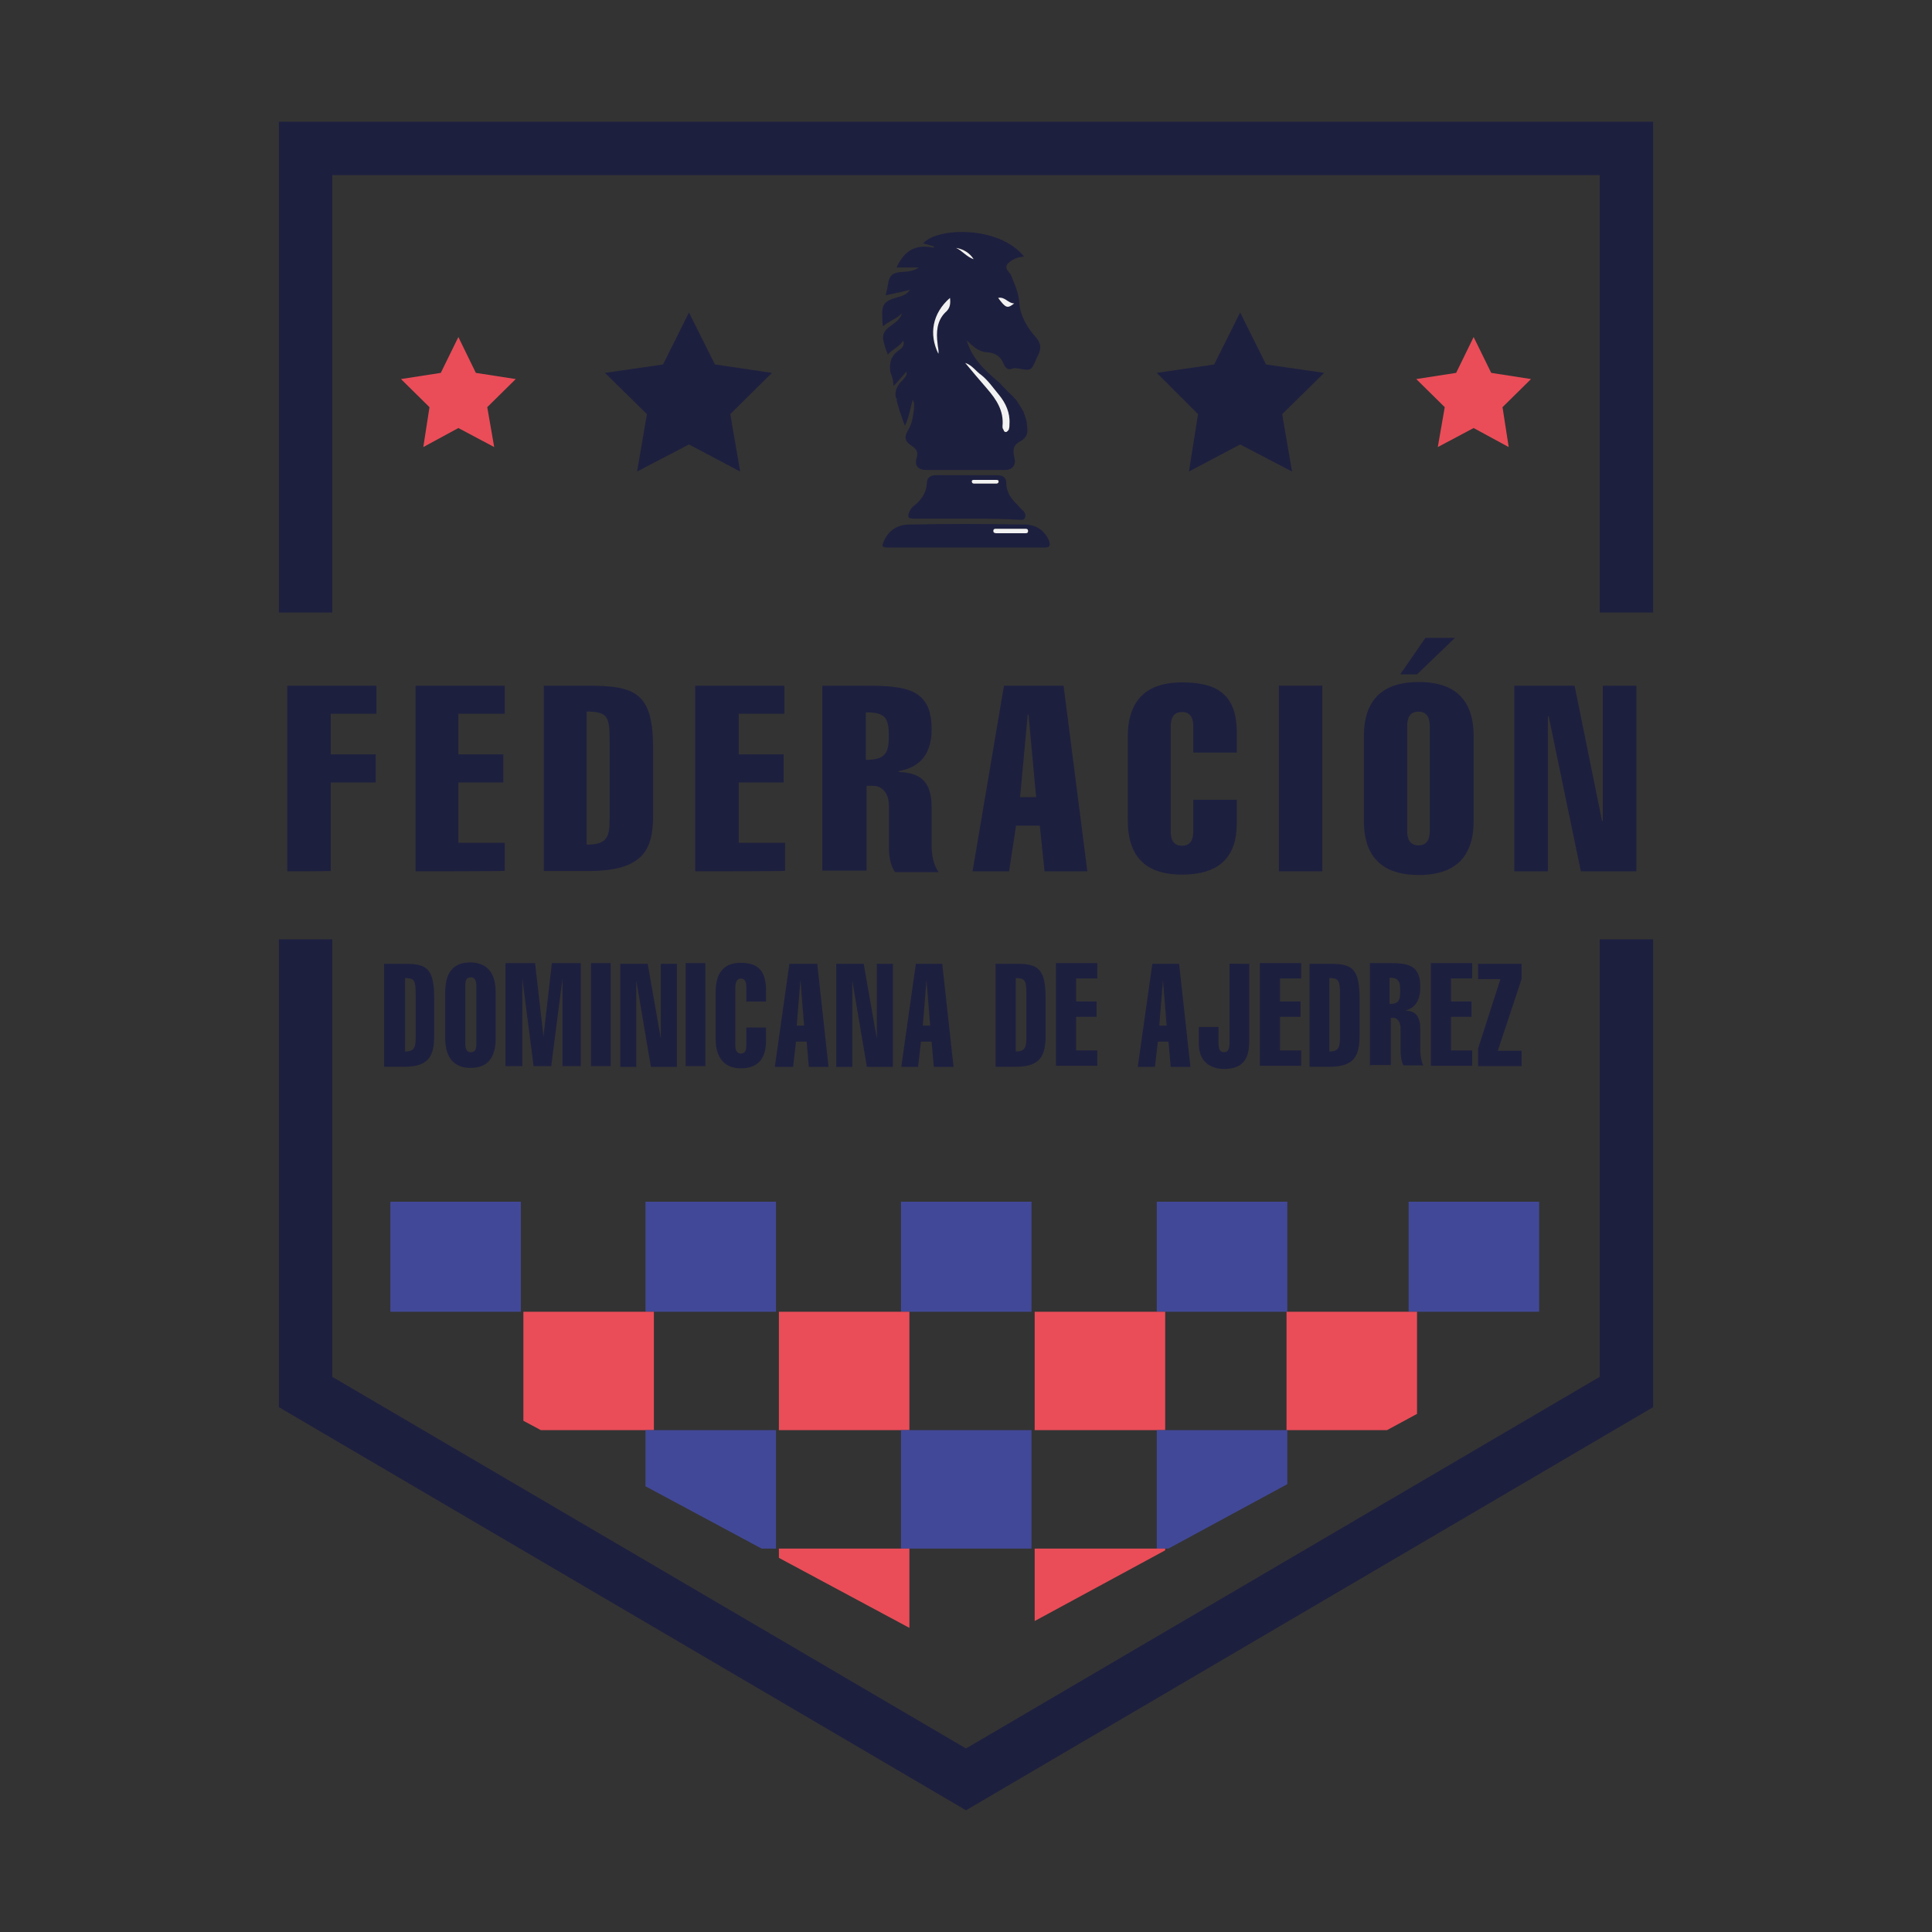 <?xml version="1.0" encoding="utf-8"?>
<!-- Generator: Adobe Illustrator 25.2.1, SVG Export Plug-In . SVG Version: 6.00 Build 0)  -->
<svg version="1.1" id="Capa_1" xmlns="http://www.w3.org/2000/svg" xmlns:xlink="http://www.w3.org/1999/xlink" x="0px" y="0px"
	 viewBox="0 0 200 200" style="enable-background:new 0 0 200 200;" xml:space="preserve">
<rect x="0" y="0" width="200" height="200" fill="#333333" stroke="none"/>
<style type="text/css">
	.st0{fill:#1D1F3F;}
	.st1{clip-path:url(#SVGID_2_);}
	.st2{fill:#424898;}
	.st3{fill:#EA4D58;}
	.st4{fill:#F2F2F2;}
</style>
<g>
	<g>
		<polygon class="st0" points="165.6,97.24 165.6,142.53 100,181 34.4,142.53 34.4,97.24 28.87,97.24 28.87,145.67 100,187.4 
			171.13,145.67 171.13,97.24 		"/>
		<polygon class="st0" points="34.4,63.41 34.4,18.13 165.6,18.13 165.6,63.41 171.13,63.41 171.13,12.6 28.87,12.6 28.87,63.41 		
			"/>
	</g>
	<g>
		<g>
			<g>
				<g>
					<defs>
						<polygon id="SVGID_1_" points="40.41,124.4 159.36,124.4 159.36,139.5 100,171.66 40.41,139.69 						"/>
					</defs>
					<clipPath id="SVGID_2_">
						<use xlink:href="#SVGID_1_"  style="overflow:visible;"/>
					</clipPath>
					<g class="st1">
						<rect x="40.41" y="123.53" class="st2" width="13.51" height="12.26"/>
						<rect x="66.82" y="123.53" class="st2" width="13.51" height="12.26"/>
						<rect x="93.27" y="123.53" class="st2" width="13.51" height="12.26"/>
						<rect x="119.75" y="123.53" class="st2" width="13.51" height="12.26"/>
						<rect x="145.82" y="123.53" class="st2" width="13.51" height="12.26"/>
						<rect x="54.18" y="135.79" class="st3" width="13.51" height="12.26"/>
						<rect x="80.63" y="135.79" class="st3" width="13.51" height="12.26"/>
						<rect x="107.11" y="135.79" class="st3" width="13.51" height="12.26"/>
						<rect x="133.18" y="135.79" class="st3" width="13.51" height="12.26"/>
						<rect x="66.82" y="148.05" class="st2" width="13.51" height="12.26"/>
						<rect x="93.27" y="148.05" class="st2" width="13.51" height="12.26"/>
						<rect x="119.75" y="148.05" class="st2" width="13.51" height="12.26"/>
						<rect x="80.63" y="160.31" class="st3" width="13.51" height="12.26"/>
						<rect x="107.11" y="160.31" class="st3" width="13.51" height="12.26"/>
					</g>
				</g>
			</g>
		</g>
	</g>
	<g>
		<polygon class="st3" points="47.45,34.89 49.26,38.6 53.39,39.24 50.44,42.15 51.16,46.28 47.45,44.31 43.82,46.28 44.46,42.15 
			41.51,39.24 45.63,38.6 		"/>
		<polygon class="st3" points="152.55,34.89 154.37,38.6 158.49,39.24 155.54,42.15 156.18,46.28 152.55,44.31 148.84,46.28 
			149.56,42.15 146.61,39.24 150.74,38.6 		"/>
		<g>
			<polygon class="st0" points="71.32,32.35 74.01,37.73 79.91,38.6 75.6,42.87 76.62,48.81 71.32,46.01 65.95,48.81 66.97,42.87 
				62.62,38.6 68.64,37.73 			"/>
		</g>
		<g>
			<polygon class="st0" points="128.38,32.35 131.06,37.73 137.08,38.6 132.73,42.87 133.75,48.81 128.38,46.01 123.08,48.81 
				124.02,42.87 119.75,38.6 125.69,37.73 			"/>
		</g>
		<g>
			<path class="st0" d="M92.17,38.52c-0.15-0.95,0.08-1.74,0.95-2.31c0.23-0.15,0.57-0.49,0.38-0.95c-0.38,0.64-1.1,0.87-1.59,1.44
				c-0.23-0.57-0.38-1.02-0.49-1.59c-0.08-0.72,0.38-1.1,0.87-1.44c0.38-0.3,0.87-0.57,1.1-1.25c-0.64,0.64-1.36,0.79-1.97,1.36
				c-0.08-0.3-0.08-0.64-0.08-0.87c-0.08-1.36,0.15-1.74,1.51-2.12c0.49-0.15,0.95-0.23,1.36-0.79c-0.87,0.23-1.66,0.38-2.53,0.57
				c0.15-0.57,0.23-1.02,0.3-1.44c0.15-0.64,0.49-0.87,1.1-0.95s1.36,0,2.04-0.49c-0.87,0-1.51,0-2.31,0
				c0.79-1.74,1.97-2.46,3.86-2.04c0-0.08,0-0.15,0-0.15c-0.38-0.08-0.72-0.23-1.1-0.3c1.36-1.66,7.83-1.89,10.44,1.36
				c-0.15,0-0.38,0.08-0.57,0.08c-0.49,0.15-0.87,0.38-1.17,0.72c-0.3,0.49,0.23,0.79,0.38,1.1c0.38,0.95,0.79,1.82,0.87,2.91
				c0.08,1.25,0.79,2.53,1.66,3.48c0.57,0.64,0.64,1.17,0.3,1.89c-0.08,0.08-0.08,0.23-0.15,0.3c-0.57,1.36-0.57,1.36-1.97,1.1
				c-0.15,0-0.3-0.08-0.49,0c-0.49,0.23-0.79,0-1.02-0.57c-0.3-0.72-0.87-1.02-1.59-1.1c-0.87,0-1.51-0.57-2.19-1.25
				c0.57,1.97,1.97,3.18,3.33,4.35c0.49,0.49,0.95,1.02,1.51,1.51c0.08,0.15,0.15,0.23,0.23,0.23c0.23,0.38,0.57,0.87,0.79,1.25
				c0.15,0.49,0.38,0.95,0.38,1.44c0.08,0.64,0.15,1.17-0.64,1.66c-0.79,0.38-0.87,0.95-0.64,1.82c0.15,0.64-0.23,1.17-0.95,1.17
				c-1.17,0-2.38,0-3.56,0c-1.59,0-3.06,0-4.65,0c-0.87,0-1.25-0.49-0.95-1.36c0.15-0.57-0.15-0.87-0.49-1.1
				c-0.79-0.49-0.87-0.95-0.38-1.74c0.38-0.64,0.49-1.44,0.57-2.19c0-0.3,0.08-0.57-0.15-0.87c-0.23,0.87-0.38,1.82-0.79,2.69
				c-0.23-0.57-0.38-1.1-0.57-1.59c-0.08-0.38-0.23-0.72-0.3-1.1c0.08-0.08,0-0.15-0.08-0.23c-0.15-0.79,0.23-1.36,0.72-1.82
				c0.15-0.23,0.49-0.38,0.38-0.87c-0.49,0.57-0.87,1.02-1.36,1.51C92.51,39.39,92.32,38.9,92.17,38.52z M99.92,37.57
				c0.79,0.87,1.51,1.74,2.31,2.61c0.95,1.1,1.74,2.31,1.59,3.86c0,0.15,0,0.23,0.08,0.38c0,0.23,0.08,0.38,0.23,0.3
				c0.08,0,0.23-0.15,0.3-0.23c0.08-0.15,0.08-0.38,0.08-0.64c0-1.17-0.38-2.12-1.1-2.99c-0.57-0.68-1.1-1.4-1.82-2.04
				C101.02,38.44,100.64,37.8,99.92,37.57z M98.34,30.84c-1.82,1.59-2.19,3.78-1.25,5.75c0.08-0.38,0-0.72-0.08-1.02
				c-0.15-1.17,0-2.38,0.79-3.25C98.34,31.97,98.41,31.48,98.34,30.84z M103.33,30.84c0.79,1.06,0.95,1.06,1.66,0.57
				C104.35,31.48,103.93,30.76,103.33,30.84z M100.79,26.83c-0.38-0.64-1.02-1.1-1.82-1.17C99.7,25.96,100.08,26.6,100.79,26.83z"/>
			<g>
				<path class="st0" d="M100,53.69c-1.82,0-3.56,0-5.37,0c-0.64,0-0.72-0.15-0.49-0.72c0.15-0.38,0.49-0.64,0.79-0.87
					c0.57-0.57,0.95-1.17,1.02-2.04c0-0.64,0.38-0.87,0.95-0.87c2.12,0,4.2,0,6.32,0c0.57,0,0.95,0.23,0.95,0.79
					c0,1.02,0.57,1.74,1.25,2.38c0.15,0.15,0.3,0.38,0.57,0.57c0.15,0.23,0.23,0.49,0.08,0.72s-0.38,0.15-0.57,0.15
					C103.63,53.69,101.82,53.69,100,53.69z M101.97,49.68c-0.38,0-0.72,0-1.1,0c-0.08,0-0.23,0-0.23,0.15s0.08,0.23,0.23,0.23
					c0.79,0,1.51,0,2.31,0c0.15,0,0.3-0.08,0.23-0.23c0-0.15-0.15-0.15-0.3-0.15C102.69,49.68,102.31,49.68,101.97,49.68z"/>
			</g>
			<g>
				<path class="st0" d="M100.08,56.68c-2.69,0-5.37,0-8.06,0c-0.72,0-0.79-0.08-0.49-0.72c0.49-1.1,1.44-1.66,2.61-1.66
					c3.93-0.08,7.91-0.08,11.92,0c1.17,0,2.04,0.57,2.53,1.66c0.15,0.49,0.15,0.72-0.49,0.72
					C105.37,56.68,102.76,56.68,100.08,56.68z M104.65,55.2c0.49,0,1.02,0,1.51,0c0.15,0,0.3,0,0.3-0.23c0-0.15-0.15-0.15-0.3-0.23
					c-1.02,0-2.04,0-2.99,0c-0.15,0-0.38,0-0.3,0.23c0,0.15,0.23,0.23,0.38,0.23C103.71,55.2,104.2,55.2,104.65,55.2z"/>
			</g>
			<path class="st4" d="M99.92,37.57c0.72,0.23,1.1,0.87,1.66,1.25c0.72,0.57,1.25,1.36,1.82,2.04c0.72,0.87,1.17,1.89,1.1,2.99
				c0,0.23,0,0.38-0.08,0.64c-0.08,0.08-0.15,0.23-0.3,0.23s-0.23-0.15-0.23-0.23c-0.11-0.11-0.11-0.23-0.11-0.38
				c0.15-1.59-0.64-2.76-1.59-3.86C101.44,39.39,100.64,38.44,99.92,37.57z"/>
			<path class="st4" d="M98.34,30.84c0.08,0.64,0,1.1-0.49,1.51c-0.87,0.87-0.95,2.04-0.79,3.25c0,0.3,0.15,0.64,0.08,1.02
				C96.14,34.59,96.52,32.43,98.34,30.84z"/>
			<path class="st4" d="M103.33,30.84c0.72-0.15,1.02,0.57,1.66,0.57C104.28,31.97,104.12,31.9,103.33,30.84z"/>
			<path class="st4" d="M100.79,26.83c-0.72-0.23-1.17-0.87-1.82-1.17C99.77,25.81,100.38,26.19,100.79,26.83z"/>
			<path class="st4" d="M101.97,49.68c0.38,0,0.72,0,1.1,0c0.15,0,0.3,0,0.3,0.15s-0.08,0.23-0.23,0.23c-0.79,0-1.51,0-2.31,0
				c-0.15,0-0.23-0.08-0.23-0.23c0-0.15,0.15-0.15,0.23-0.15C101.25,49.68,101.59,49.68,101.97,49.68z"/>
			<path class="st4" d="M104.65,55.2c-0.49,0-0.95,0-1.44,0c-0.15,0-0.38,0-0.38-0.23s0.15-0.23,0.3-0.23c1.02,0,2.04,0,2.99,0
				c0.15,0,0.3,0,0.3,0.23s-0.15,0.23-0.3,0.23C105.68,55.2,105.22,55.2,104.65,55.2z"/>
		</g>
	</g>
	<g>
		<path class="st0" d="M29.74,90.2V70.98h9.23v2.91h-4.73v4.2h4.65V81h-4.65v9.16C34.24,90.2,29.74,90.2,29.74,90.2z"/>
		<path class="st0" d="M43.02,90.2V70.98h9.23v2.91h-4.8v4.2h4.65V81h-4.65v6.24h4.8v2.91C52.25,90.2,43.02,90.2,43.02,90.2z"/>
		<path class="st0" d="M56.3,70.98h4.58c4.99,0,6.73,0.79,6.73,6.55v6.89c0,3.63-1.1,5.75-6.73,5.75H56.3
			C56.3,90.16,56.3,70.98,56.3,70.98z M60.73,87.44c2.19,0,2.38-0.87,2.38-2.69v-7.91c0-2.53-0.08-3.18-2.38-3.18V87.44z"/>
		<path class="st0" d="M71.97,90.2V70.98h9.23v2.91h-4.73v4.2h4.65V81h-4.65v6.24h4.8v2.91C81.27,90.2,71.97,90.2,71.97,90.2z"/>
		<path class="st0" d="M85.13,90.2V70.98h4.5c4.28,0,6.81,0.38,6.81,4.5c0,2.38-1.02,3.93-3.41,4.35v0.08
			c2.12,0.08,3.41,0.87,3.41,3.63v4.05c0,0.79,0.15,1.89,0.72,2.69h-4.5c-0.57-0.79-0.64-1.89-0.64-2.69v-4.2
			c0-1.36-0.79-2.04-1.59-2.04h-0.72v8.78h-4.58V90.2z M89.63,78.66c2.04,0,2.38-0.72,2.38-2.46c0-1.82-0.3-2.46-2.38-2.46V78.66z"
			/>
		<path class="st0" d="M110.1,70.98l2.46,19.22h-4.43l-0.49-4.73h-2.46l-0.72,4.73h-3.78l3.25-19.22H110.1z M107.26,82.52
			l-0.79-8.55h-0.08l-0.79,8.55H107.26z"/>
		<path class="st0" d="M128.03,82.71v2.53c0,3.56-1.89,5.3-5.68,5.3c-2.99,0-5.6-1.17-5.6-5.6v-8.7c0-4.43,2.69-5.6,5.6-5.6
			c3.25,0,5.68,0.95,5.68,5.15v2.12h-4.5v-2.69c0-0.79-0.23-1.51-1.17-1.51s-1.17,0.72-1.17,1.51v10.82c0,0.79,0.23,1.51,1.17,1.51
			s1.17-0.72,1.17-1.51v-3.25h4.5V82.71z"/>
		<path class="st0" d="M132.39,90.2V70.98h4.5V90.2H132.39z"/>
		<path class="st0" d="M152.55,84.98c0,4.43-2.69,5.6-5.68,5.6s-5.68-1.17-5.68-5.6V76.2c0-4.43,2.69-5.6,5.68-5.6
			s5.68,1.17,5.68,5.6V84.98z M144.95,69.81l2.61-3.78h3.06l-3.93,3.78H144.95z M145.67,86c0,0.79,0.23,1.51,1.17,1.51
			s1.17-0.72,1.17-1.51V75.18c0-0.79-0.23-1.51-1.17-1.51s-1.17,0.72-1.17,1.51V86z"/>
		<path class="st0" d="M156.83,70.98H163l2.84,14h0.08v-14h3.48V90.2h-5.75l-3.33-16.04h-0.08V90.2h-3.48V70.98H156.83z"/>
	</g>
	<g>
		<path class="st0" d="M39.77,99.77h2.12c2.31,0,3.06,0.49,3.06,3.63v3.78c0,2.04-0.49,3.25-3.06,3.25h-2.12V99.77z M41.93,108.85
			c1.02,0,1.1-0.49,1.1-1.51v-4.35c0-1.44-0.08-1.74-1.1-1.74V108.85z"/>
		<path class="st0" d="M51.31,107.49c0,2.46-1.25,3.06-2.61,3.06s-2.61-0.72-2.61-3.06v-4.8c0-2.46,1.25-3.06,2.61-3.06
			s2.61,0.72,2.61,3.06V107.49z M48.17,108.06c0,0.38,0.08,0.87,0.57,0.87s0.57-0.38,0.57-0.87v-6.02c0-0.38-0.08-0.87-0.57-0.87
			s-0.57,0.38-0.57,0.87V108.06z"/>
		<path class="st0" d="M53.99,110.37h-1.66V99.7h3.06l0.87,7.6l0,0l0.87-7.6h2.99v10.67h-1.89v-9.08l0,0l-1.17,9.08h-1.82
			l-1.17-9.08l0,0v9.08C54.07,110.37,53.99,110.37,53.99,110.37z"/>
		<path class="st0" d="M61.18,110.37V99.7h2.04v10.67C63.22,110.37,61.18,110.37,61.18,110.37z"/>
		<path class="st0" d="M64.21,99.77h2.84l1.36,7.76l0,0v-7.76h1.66v10.67h-2.69l-1.51-8.93l0,0v8.93h-1.66
			C64.21,110.44,64.21,99.77,64.21,99.77z"/>
		<path class="st0" d="M70.98,110.37V99.7h2.04v10.67C73.02,110.37,70.98,110.37,70.98,110.37z"/>
		<path class="st0" d="M79.3,106.24v1.44c0,1.97-0.87,2.91-2.61,2.91c-1.36,0-2.61-0.72-2.61-3.06v-4.8c0-2.46,1.25-3.06,2.61-3.06
			c1.51,0,2.61,0.57,2.61,2.84v1.17h-2.04v-1.51c0-0.38-0.08-0.87-0.57-0.87c-0.38,0-0.57,0.38-0.57,0.87v6.02
			c0,0.38,0.08,0.87,0.57,0.87s0.57-0.38,0.57-0.87v-1.82h2.04V106.24z"/>
		<path class="st0" d="M84.6,99.77l1.17,10.67h-2.04l-0.23-2.61h-1.1l-0.3,2.61h-1.89l1.51-10.67H84.6z M83.24,106.17l-0.38-4.73
			l0,0l-0.38,4.73H83.24z"/>
		<path class="st0" d="M86.57,99.77h2.84l1.36,7.76l0,0v-7.76h1.66v10.67h-2.69l-1.51-8.93l0,0v8.93h-1.66
			C86.57,110.44,86.57,99.77,86.57,99.77z"/>
		<path class="st0" d="M97.54,99.77l1.17,10.67h-2.04l-0.23-2.61h-1.1l-0.3,2.61H93.3l1.51-10.67H97.54z M96.29,106.17l-0.38-4.73
			l0,0l-0.38,4.73H96.29z"/>
		<path class="st0" d="M103.06,99.77h2.12c2.31,0,3.06,0.49,3.06,3.63v3.78c0,2.04-0.49,3.25-3.06,3.25h-2.12V99.77z M105.15,108.85
			c1.02,0,1.1-0.49,1.1-1.51v-4.35c0-1.44-0.08-1.74-1.1-1.74V108.85z"/>
		<path class="st0" d="M109.31,110.37V99.7h4.28v1.59h-2.19v2.38h2.12v1.59h-2.12v3.48h2.19v1.59h-4.28V110.37z"/>
		<path class="st0" d="M122.06,99.77l1.17,10.67h-2.04l-0.23-2.61h-1.1l-0.3,2.61h-1.78l1.51-10.67H122.06z M120.77,106.17
			l-0.38-4.73l0,0l-0.38,4.73H120.77z"/>
		<path class="st0" d="M129.32,99.77v7.98c0,1.51-0.38,2.91-2.61,2.91c-0.79,0-2.61-0.3-2.61-2.61v-1.74h2.04v1.51
			c0,0.49,0,1.1,0.57,1.1s0.57-0.64,0.57-1.1v-8.06C127.28,99.77,129.32,99.77,129.32,99.77z"/>
		<path class="st0" d="M130.42,110.37V99.7h4.28v1.59h-2.19v2.38h2.12v1.59h-2.12v3.48h2.19v1.59h-4.28V110.37z"/>
		<path class="st0" d="M135.56,99.77h2.12c2.31,0,3.06,0.49,3.06,3.63v3.78c0,2.04-0.49,3.25-3.06,3.25h-2.12V99.77z M137.61,108.85
			c1.02,0,1.1-0.49,1.1-1.51v-4.35c0-1.44-0.08-1.74-1.1-1.74V108.85z"/>
		<path class="st0" d="M141.81,110.37V99.7h2.04c1.97,0,3.18,0.23,3.18,2.46c0,1.36-0.49,2.19-1.59,2.46l0,0
			c1.02,0,1.59,0.49,1.59,1.97v2.19c0,0.38,0.08,1.02,0.3,1.51h-2.04c-0.23-0.38-0.3-1.02-0.3-1.51v-2.31c0-0.72-0.38-1.1-0.72-1.1
			h-0.3v4.88h-2.12v0.11h-0.04V110.37z M143.85,103.93c0.95,0,1.1-0.38,1.1-1.36c0-0.95-0.15-1.36-1.1-1.36V103.93z"/>
		<path class="st0" d="M148.12,110.37V99.7h4.28v1.59h-2.19v2.38h2.12v1.59h-2.12v3.48h2.19v1.59h-4.28V110.37z"/>
		<path class="st0" d="M153.01,110.37v-1.82l2.31-7.19h-2.31v-1.59h4.5v1.59l-2.46,7.42h2.46v1.59
			C157.51,110.37,153.01,110.37,153.01,110.37z"/>
	</g>
</g>
</svg>
